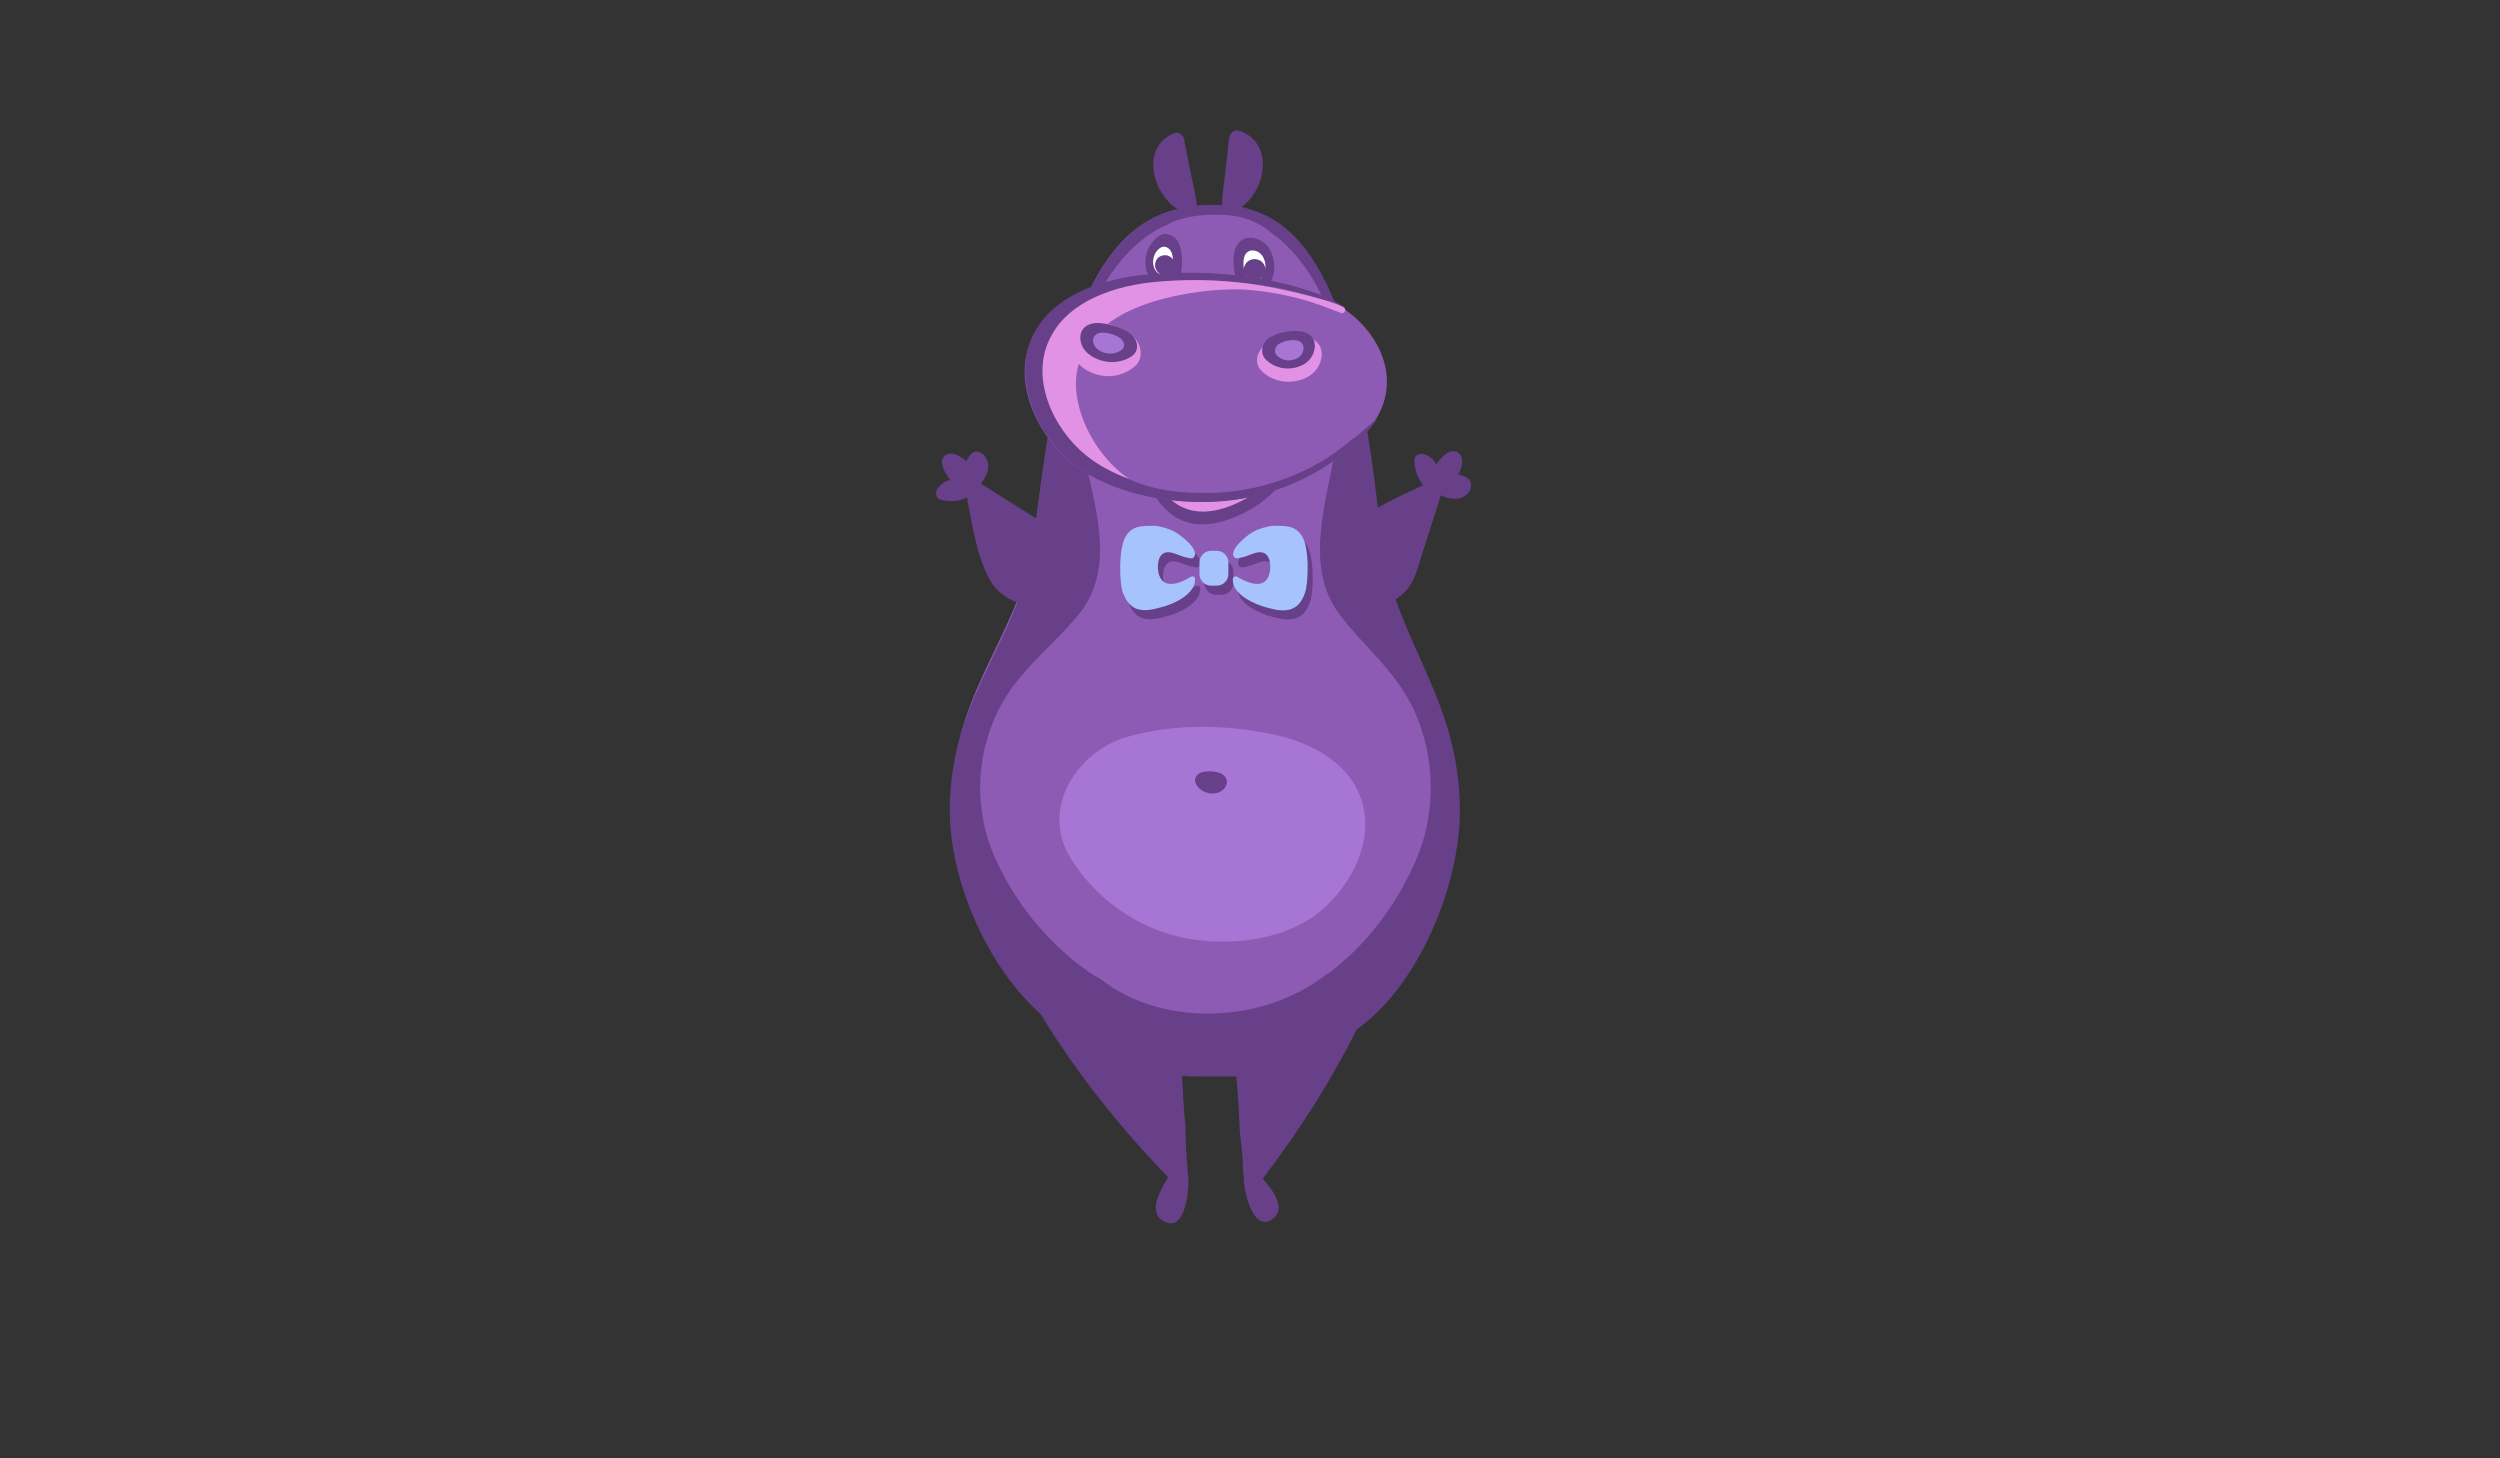 <?xml version="1.0" encoding="utf-8"?>
<!-- Generator: Adobe Illustrator 18.0.0, SVG Export Plug-In . SVG Version: 6.00 Build 0)  -->
<!DOCTYPE svg PUBLIC "-//W3C//DTD SVG 1.1//EN" "http://www.w3.org/Graphics/SVG/1.1/DTD/svg11.dtd">
<svg version="1.1" id="Layer_1" xmlns="http://www.w3.org/2000/svg" xmlns:xlink="http://www.w3.org/1999/xlink" x="0px" y="0px"
	 viewBox="0 0 960 560" enable-background="new 0 0 960 560" xml:space="preserve">
<rect x="0" y="0" width="960" height="560" fill="#333333" stroke="none"/>
<path fill="#674089" d="M477.6,452.3c0-0.4,0.1-0.6,0.1-0.9c-0.1-0.1-0.2-0.1-0.3-0.2c-0.1-5.5-0.6-10.9-1.3-16.4
	c-0.3-7.3-0.7-14.6-1.4-22c-1.5-14-5.2-27.7-7.6-41.6c-3.1-18.5-3.7-40.7,11.7-53.4c0.9-0.8,1.9-1.4,2.9-2c8.5-6.6,19.5-9,31-5.8
	c4.2,1.1,7.7,3,10.6,5.5c7,3.9,11.8,11.1,13.9,19.1c1.1,4,1.2,8,0.7,11.9c-0.1,4.6-0.8,9.2-2.2,13.6c-2.3,9.6-6.8,18.5-10.9,27.3
	c-10.8,23.2-24.5,45-39.9,65.2c4,4.6,9.6,11.9,3.3,15.8C480.9,473,477.5,456.7,477.6,452.3z"/>
<path fill="#674089" d="M456.2,450.9c-0.1-0.4-0.2-0.7-0.3-1c0.1-0.1,0.2-0.1,0.2-0.2c-0.6-5.7-0.8-11.5-0.9-17.3
	c-0.7-7.7-1.2-15.4-1.4-23.2c-0.4-14.9,1.6-29.8,2.2-44.6c0.7-19.8-1.6-43.1-18.7-54.1c-1-0.6-2.1-1.2-3.2-1.7
	c-9.4-5.6-20.8-6.4-32-1.5c-4.1,1.8-7.3,4.3-10,7.3c-6.5,5.1-10.4,13.4-11.5,22.1c-0.5,4.3-0.1,8.5,0.9,12.5c0.7,4.8,2.1,9.6,4,13.8
	c3.5,9.6,9.2,18.3,14.4,26.9c13.9,22.7,30.5,43.4,48.7,62.2c-3.4,5.4-8.1,13.9-1.3,17.1C455.5,473.2,456.9,455.6,456.2,450.9z"/>
<path fill="#8E5BB4" d="M472.2,408.7c20.2,0,34.2-8.2,48.5-18.9c22.7-16.3,35.4-52.7,35.4-81.8c0-45.7-29.3-67-31.8-109
	c-5.7-43.3-7.6-119.5-61.2-119.5v-0.1c-0.3,0-0.7,0.1-1,0.1s-0.6-0.1-1-0.1v0.1c-48.6,0-57.3,76.3-63.1,119.6
	c-2.6,42-32.5,63.2-32.5,109c0,29.1,16.9,65.5,40.3,81.8c14.7,10.7,30.8,16.5,49.4,18.9l15,0.3c0.3,0-14.4-0.1-14.1-0.1"/>
<g>
	<path fill="#674089" d="M452.9,94c1.1,3.2,1.2,6.6,0.8,9.9c-0.4,2.4-1.5,5.2-4.1,6.2c-2.7,1.1-6-0.6-7.7-2.7
		c-1.9-2.4-2.3-6-1.9-8.8c0.5-3,2.2-5.9,4.8-7.8C447.9,88.4,451.8,90.8,452.9,94z"/>
	<g>
		<path fill="#FFFFFF" d="M449.9,97c0.6,1.7,0.7,3.6,0.4,5.3c-0.2,1.3-0.8,2.8-2.2,3.3c-1.5,0.6-3.3-0.3-4.2-1.5
			c-1-1.3-1.3-3.2-1-4.7c0.2-1.6,1.2-3.2,2.6-4.2C447.2,94,449.3,95.3,449.9,97z"/>
	</g>
	<path fill="#674089" d="M475.7,109.8c-1.6-3.3-2.1-7.1-2-10.7c0.1-2.6,1-5.9,3.7-7.2c2.8-1.5,6.6-0.1,8.8,2
		c2.3,2.4,3.3,6.2,3.1,9.3c-0.1,3.3-1.7,6.7-4.3,9C481.7,115.3,477.2,113.1,475.7,109.8z"/>
	<g>
		<path fill="#FFFFFF" d="M478.6,106.2c-0.9-1.8-1.2-3.8-1.1-5.8c0.1-1.4,0.5-3.2,2-3.9c1.5-0.8,3.6-0.1,4.7,1.1
			c1.3,1.3,1.8,3.4,1.7,5c-0.1,1.8-0.9,3.6-2.3,4.9C481.9,109.1,479.4,108,478.6,106.2z"/>
	</g>
</g>
<path fill="#674089" d="M477.8,104.8c-0.3-1-0.3-2.1,0.3-3.1c0.5-1,1.3-1.7,2.4-2c0.5-0.2,1-0.2,1.6-0.2c0.5,0.1,1,0.2,1.5,0.4
	c0.5,0.2,0.9,0.6,1.3,1s0.6,0.9,0.8,1.4c0.3,1.1,0.3,2.1-0.3,3.1c-0.5,1-1.3,1.7-2.4,2s-2.1,0.3-3.1-0.2
	C478.9,106.7,478.2,105.9,477.8,104.8z"/>
<path fill="#674089" d="M443.7,103c-0.3-1-0.2-1.9,0.2-2.9c0.5-1,1.2-1.6,2.2-1.9c0.5-0.2,1-0.2,1.5-0.2s1,0.2,1.4,0.4
	c0.5,0.2,0.8,0.5,1.2,0.9c0.3,0.4,0.6,0.8,0.7,1.3c0.3,1,0.2,2-0.3,2.9s-1.2,1.6-2.2,1.9s-2,0.3-2.9-0.2
	C444.7,104.8,444.1,104,443.7,103z"/>
<path fill="#674089" d="M529.8,200.5c-5-40.2-12.3-108.5-48.6-119.7h0.1c-0.2,0-0.4-0.1-0.6-0.1c-4.5-1.9-9.4-2-14.3-2
	c-4,0-9.6,0-13.8,1.5c-41.4,9-49.4,79.3-54.9,120.3c-2.6,42.6-33,64.2-33,110.6c0,29.5,17.2,66.5,40.9,83
	c14.9,10.8,31.2,16.7,50.2,19.2l5.4,0.1h5.1h4.8l5-0.1c17.6-2.4,32.7-8.4,46.5-19.2c22-16.5,38-53.5,38-83
	C560.4,264.7,532.2,243.1,529.8,200.5z M511.8,372.5c-1,0.8-2.1,1.5-3.2,2.2c-23.9,18.3-62.1,19.9-85.8,1.4c-2-1.1-4-2.3-5.9-3.7
	c-15.4-11.2-27.5-26.3-35.1-43.7c-7.6-17.3-7.1-37.5,0.9-54.6c7.3-15.8,20.6-24.9,31.4-38c12.7-15.4,8.1-35.1,4.1-52.9
	c-3.6-16.5-7.6-33.9-3.7-50.7c4.3-18.5,16.7-39.1,34.1-46.4c6.6-3.7,16.4-3.9,22.6-3.5c5.9,0.4,12.3,2.6,16.8,6.7
	c13.2,9,22.6,26.9,26.1,43.2c3.7,16.8-0.1,34.2-3.4,50.7c-3.6,17.9-7.9,37.5,3.8,52.9c10,13.1,22.3,22.2,29.1,38
	c7.4,17.1,7.8,37.3,0.8,54.6C537.2,346.1,526,361.3,511.8,372.5z"/>
<path fill="#A775D3" d="M432.7,283c18.5-5.3,38.3-4.8,56.6-0.9c13.5,2.9,29.2,10.5,33.7,25.8c5,16.2-5.6,34.8-18.6,44
	c-14.5,10.1-35.1,11.4-50.8,8c-17.1-3.7-33-14.9-42.5-30.4C399.1,310,414.2,288.3,432.7,283z"/>
<path fill="#674089" d="M461.7,296.5c1.9-0.5,4-0.4,5.9,0.1c1.4,0.3,3,1.2,3.4,2.8c0.5,1.7-0.7,3.6-2.1,4.4c-1.5,1-3.7,1.1-5.3,0.6
	c-1.8-0.4-3.4-1.6-4.3-3.3C458.1,299.1,459.7,296.9,461.7,296.5z"/>
<path fill="#674089" d="M472.7,51.3c0.7-1,1.9-1.4,3.1-1.1c12,3.8,11.3,19.2,3,27.6c-1.7,1.7-9.1,6.9-9.5,1.3
	c-0.2-3.5,0.6-7.4,1-10.9c0.6-5.1,1.1-10.2,1.7-15.3C472.1,52.2,472.3,51.7,472.7,51.3z"/>
<path fill="#674089" d="M453.9,52c-0.7-0.9-2-1.3-3.1-0.8c-11.5,4.7-9.5,19.9-0.6,27.7c1.8,1.6,9.6,6.2,9.4,0.6
	c-0.1-3.5-1.2-7.3-1.9-10.8c-1-5-2-10-3-15C454.6,52.9,454.3,52.4,453.9,52z"/>
<path fill="#674089" d="M371,177.1c-1.9-1.9-5.7-4.2-8.2-2.1c-2.6,2.2,0.1,6.5,1.5,8.5c0.2,0.3,0.4,0.5,0.6,0.8
	c-2,0.4-3.6,1.5-5,3.5c-0.9,1.4-0.5,3.6,1.3,4.1c3.4,0.9,6.9,0.7,10.1-0.9c2.1,10.7,3.6,22.1,8.8,31.7c4.2,7.7,15.1,12.3,23.1,7.7
	c8.6-5,10.8-14.8,5.2-23c-2.8-4.1-8-6.7-12.1-9.3l-19.7-12.4c1.5-1.8,2.7-3.8,2.9-6.2c0.2-2.4-1.2-5.2-3.5-5.9
	C373.6,172.6,372.1,175.1,371,177.1z"/>
<g>
	<path fill="#674089" d="M500.4,167.7c-0.5-1.6-2.2-3-3.9-2.8c-0.1,0-0.2,0-0.4,0c-1.1,0.1-1.9,0.6-2.4,1.2c-0.8-0.8-2-1.3-3.2-1.4
		c-6.4-0.5-11.9,1.9-17.9,3.8c-8.2,2.7-16.5,3.1-25,4.2c-13.7,1.8-7.1,14.6-1.7,21c9.4,11.3,22.5,8.4,33.8,2.2
		c5.7-3.1,10.9-8,14.7-13.3C497,179,501.9,172.6,500.4,167.7z"/>
	<path fill="#E192E5" d="M496.8,166.3c-0.4-1.4-2-2.7-3.6-2.6c-0.1,0-0.2,0-0.3,0c-1,0.1-1.7,0.5-2.2,1.1c-0.7-0.8-1.9-1.2-2.9-1.3
		c-5.8-0.5-10.9,1.6-16.3,3.3c-7.5,2.4-15.1,2.7-22.9,3.6c-12.6,1.6-6.4,13.1-1.4,19c8.7,10.3,20.7,7.8,31,2.2
		c5.2-2.8,10-7.2,13.3-12C493.8,176.5,498.1,170.7,496.8,166.3z"/>
</g>
<g>
	<path fill="#8E5BB4" d="M507,113.9c-21-7.8-44.3-9.7-66.5-7.8c-16.3,1.4-36.1,7.5-43.8,23.1c-8.5,16.4,1,37.3,14.8,48.5
		c15.4,12.4,39.5,16.3,58.5,14.6c20.7-1.9,41.3-11.7,54.9-26.8C542.1,146.3,527.9,121.7,507,113.9z"/>
	<path fill="#674089" d="M525.2,163.8c-2.1,1.8-4.1,3.8-6.4,5.2l-0.1,0.1c-14.9,13-35.9,20.2-55.2,20.2c-15.5,0-28.2-1.7-46.6-14.9
		c-20.9-18.4-17.4-38.2-9.4-48.4c13.9-16.8,49.9-19.5,70.9-17.3c13.1,1.4,25.7,4.6,37.9,9.3c-2.8-2-6-3.6-9.2-4.8
		c-21-7.8-44.3-9.7-66.5-7.8c-16.3,1.4-36.1,7.5-43.8,23.1c-2.7,5.3-3.6,11.1-3,16.9c0.9,12.3,8.4,24.7,17.9,32.4
		c15.4,12.4,39.5,16.3,58.5,14.6c20.7-1.9,41.3-11.7,54.9-26.8c1.5-1.6,2.7-3.3,3.7-4.9C527.6,161.7,526.4,162.8,525.2,163.8z"/>
	<path fill="#E192E5" d="M515.2,117.6c-2.3-1.2-7-2.5-8.9-3c-23.3-6.4-41.5-8.2-62.1-6.4c-15.2,1.3-33.7,7-40.9,21.5
		c-7.9,15.3,0.9,34.8,13.8,45.2c4.8,3.9,10.4,6.8,16.5,9c-15.9-10.5-28-37.4-14.8-52.4c10.5-17.3,46.5-21.4,60.6-20.2
		c19.8,1.7,31.6,7.6,34.6,8.5c0.9,0.5,2.1,0.8,2.5-0.4C516.8,118.4,516,117.8,515.2,117.6z"/>
</g>
<g>
	<g>
		<path fill="#E192E5" d="M434.6,128.7c-3.6-2.8-8-4.4-12.4-5c-3.2-0.5-7.3-0.1-9.6,3c-2.5,3.2-1.7,8.4,0.4,11.5
			c2.3,3.5,6.7,5.6,10.5,6.1c4.1,0.6,8.5-0.6,11.9-3.3C439.7,137.7,438.2,131.5,434.6,128.7z"/>
		<path fill="#674089" d="M433.8,127.9c-3-2-6.5-3.2-10.1-3.7c-2.6-0.4-5.9-0.2-7.7,2c-1.9,2.3-1.3,5.9,0.5,8.2
			c1.9,2.5,5.5,4.1,8.6,4.5c3.3,0.5,6.9-0.3,9.6-2.2C438,134.3,436.7,129.9,433.8,127.9z"/>
		<path fill="#A775D3" d="M430.1,129.8c-1.6-1.1-3.5-1.7-5.5-2c-1.4-0.2-3.2-0.1-4.2,1.1c-1.1,1.2-0.7,3.2,0.3,4.4
			c1,1.4,3,2.2,4.6,2.4c1.8,0.3,3.7-0.2,5.2-1.2C432.4,133.3,431.7,130.9,430.1,129.8z"/>
	</g>
	<g>
		<path fill="#E192E5" d="M486.7,131.9c3.6-2,7.7-2.8,11.7-2.9c2.9,0,6.6,0.8,8.3,3.7c1.8,3.1,0.5,7.4-1.8,9.9
			c-2.5,2.8-6.8,4-10.2,4c-3.7,0-7.6-1.5-10.3-4.2C481,139,483.1,133.9,486.7,131.9z"/>
		<path fill="#674089" d="M487.9,129.4c2.9-1.6,6.3-2.3,9.6-2.3c2.4,0,5.4,0.6,6.7,3c1.5,2.5,0.4,6-1.4,8.1
			c-2.1,2.3-5.5,3.3-8.3,3.3c-3.1,0-6.2-1.2-8.4-3.4C483.3,135.2,485,131,487.9,129.4z"/>
		<g>
			<g>
				<g>
					<path fill="#A775D3" d="M491.4,131.9c1.6-0.9,3.4-1.2,5.2-1.3c1.3,0,2.9,0.3,3.6,1.6c0.8,1.4,0.2,3.3-0.8,4.4
						c-1.1,1.2-3,1.8-4.5,1.8c-1.7,0-3.4-0.7-4.6-1.9C488.9,135,489.8,132.7,491.4,131.9z"/>
				</g>
			</g>
		</g>
	</g>
</g>
<g>
	<g>
		<path fill="#674089" d="M459.3,225c-4.9,3-12.1,5.4-12.7-3.4c0-4.1,1.5-7.1,6-5.7c2,0.6,3.6,1.5,5.7,1.8c0.2,0.1,0.4,0.1,0.5,0.1
			c0.2,0.1,0.4,0.1,0.6,0.1c0.7,0.1,1.2-0.5,1.4-1.1l0,0c0.1-0.2,0.1-0.5,0.1-0.8c-0.4-2.2-2.1-3.8-3.1-4.7
			c-1.1-1.1-2.9-2.5-4.4-3.4c-2.5-1.4-5-2.1-7.7-2.5c-4.6,0.1-8.4-0.4-11.2,3.7c-3.2,4.6-2.6,18.8-1.3,22c0.8,2,2.1,4.8,4.8,6
			c3.5,1.5,7.5,0.2,9.8-0.4c4.7-1.1,13.3-5,13.1-10.8C461,225.2,460,224.5,459.3,225z"/>
		<path fill="#674089" d="M469.2,215H467c-2.5,0-4.5,2-4.5,4.5v4.4c0,2.5,2,4.5,4.5,4.5h2.1c2.5,0,4.5-2,4.5-4.5v-4.4
			C473.6,217,471.6,215,469.2,215z"/>
		<path fill="#674089" d="M501.7,209.1c-2.8-4.1-6.6-3.6-11.2-3.7c-2.7,0.4-5.2,1.1-7.7,2.5c-1.5,0.9-3.2,2.3-4.3,3.4
			c-1,1-2.7,2.6-3.1,4.7c0,0.3,0,0.5,0.1,0.8l0,0c0.2,0.6,0.7,1.1,1.4,1.1c0.2,0,0.4-0.1,0.6-0.1s0.4-0.1,0.5-0.1
			c2.1-0.3,3.7-1.2,5.7-1.8c4.5-1.4,6,1.6,6,5.7c-0.6,8.8-7.7,6.4-12.7,3.4c-0.8-0.5-1.7,0.1-1.7,1c-0.2,5.8,8.4,9.6,13.1,10.8
			c2.4,0.6,6.3,1.9,9.8,0.4c2.8-1.2,4.1-4,4.8-6C504.4,227.9,504.9,213.8,501.7,209.1z"/>
	</g>
	<g>
		<path fill="#A7C3FE" d="M457.3,221.5c-4.9,3-12.1,5.4-12.7-3.4c0-4.1,1.5-7.1,6-5.7c2,0.6,3.6,1.5,5.7,1.8
			c0.2,0.1,0.4,0.1,0.5,0.1c0.2,0.1,0.4,0.1,0.6,0.1c0.7,0.1,1.2-0.5,1.4-1.1l0,0c0.1-0.2,0.1-0.5,0.1-0.8c-0.4-2.2-2.1-3.8-3.1-4.7
			c-1.1-1.1-2.9-2.5-4.4-3.4c-2.5-1.4-5-2.1-7.7-2.5c-4.6,0.1-8.4-0.4-11.2,3.7c-3.2,4.6-2.6,18.8-1.3,22c0.8,2,2.1,4.8,4.8,6
			c3.5,1.5,7.5,0.2,9.8-0.4c4.7-1.1,13.3-5,13.1-10.8C459.1,221.6,458.1,221,457.3,221.5z"/>
		<path fill="#A7C3FE" d="M467.2,211.5h-2.1c-2.5,0-4.5,2-4.5,4.5v4.4c0,2.5,2,4.5,4.5,4.5h2.1c2.5,0,4.5-2,4.5-4.5V216
			C471.7,213.5,469.7,211.5,467.2,211.5z"/>
		<path fill="#A7C3FE" d="M499.8,205.6c-2.8-4.1-6.6-3.6-11.2-3.7c-2.7,0.4-5.2,1.1-7.7,2.5c-1.5,0.9-3.2,2.3-4.3,3.4
			c-1,1-2.7,2.6-3.1,4.7c0,0.3,0,0.5,0.1,0.8l0,0c0.2,0.6,0.7,1.1,1.4,1.1c0.2,0,0.4-0.1,0.6-0.1s0.4-0.1,0.5-0.1
			c2.1-0.3,3.7-1.2,5.7-1.8c4.5-1.4,6,1.6,6,5.7c-0.6,8.8-7.7,6.4-12.7,3.4c-0.8-0.5-1.7,0.1-1.7,1c-0.2,5.8,8.4,9.6,13.1,10.8
			c2.4,0.6,6.3,1.9,9.8,0.4c2.8-1.2,4.1-4,4.8-6C502.4,224.3,503,210.2,499.8,205.6z"/>
	</g>
</g>
<path fill="#674089" d="M560,182.2c1.3-2.4,2.6-6.5-0.1-8.4c-2.8-2-6.2,1.6-7.8,3.7c-0.2,0.3-0.4,0.6-0.6,0.8
	c-0.9-1.7-2.3-3.2-4.7-3.9c-1.6-0.5-3.7,0.5-3.7,2.3c0.1,3.5,1.2,6.9,3.4,9.6c-9.9,4.7-20.5,9.2-28.3,16.7c-6.4,6-8,17.8-1.5,24.3
	c7,7.1,17,6.6,23.5-0.8c3.3-3.8,4.5-9.4,6-14.1l7.1-22.2c2.2,1,4.3,1.6,6.8,1.2c2.4-0.4,4.7-2.4,4.8-4.8
	C565.1,183.6,562.3,182.8,560,182.2z"/>
</svg>

